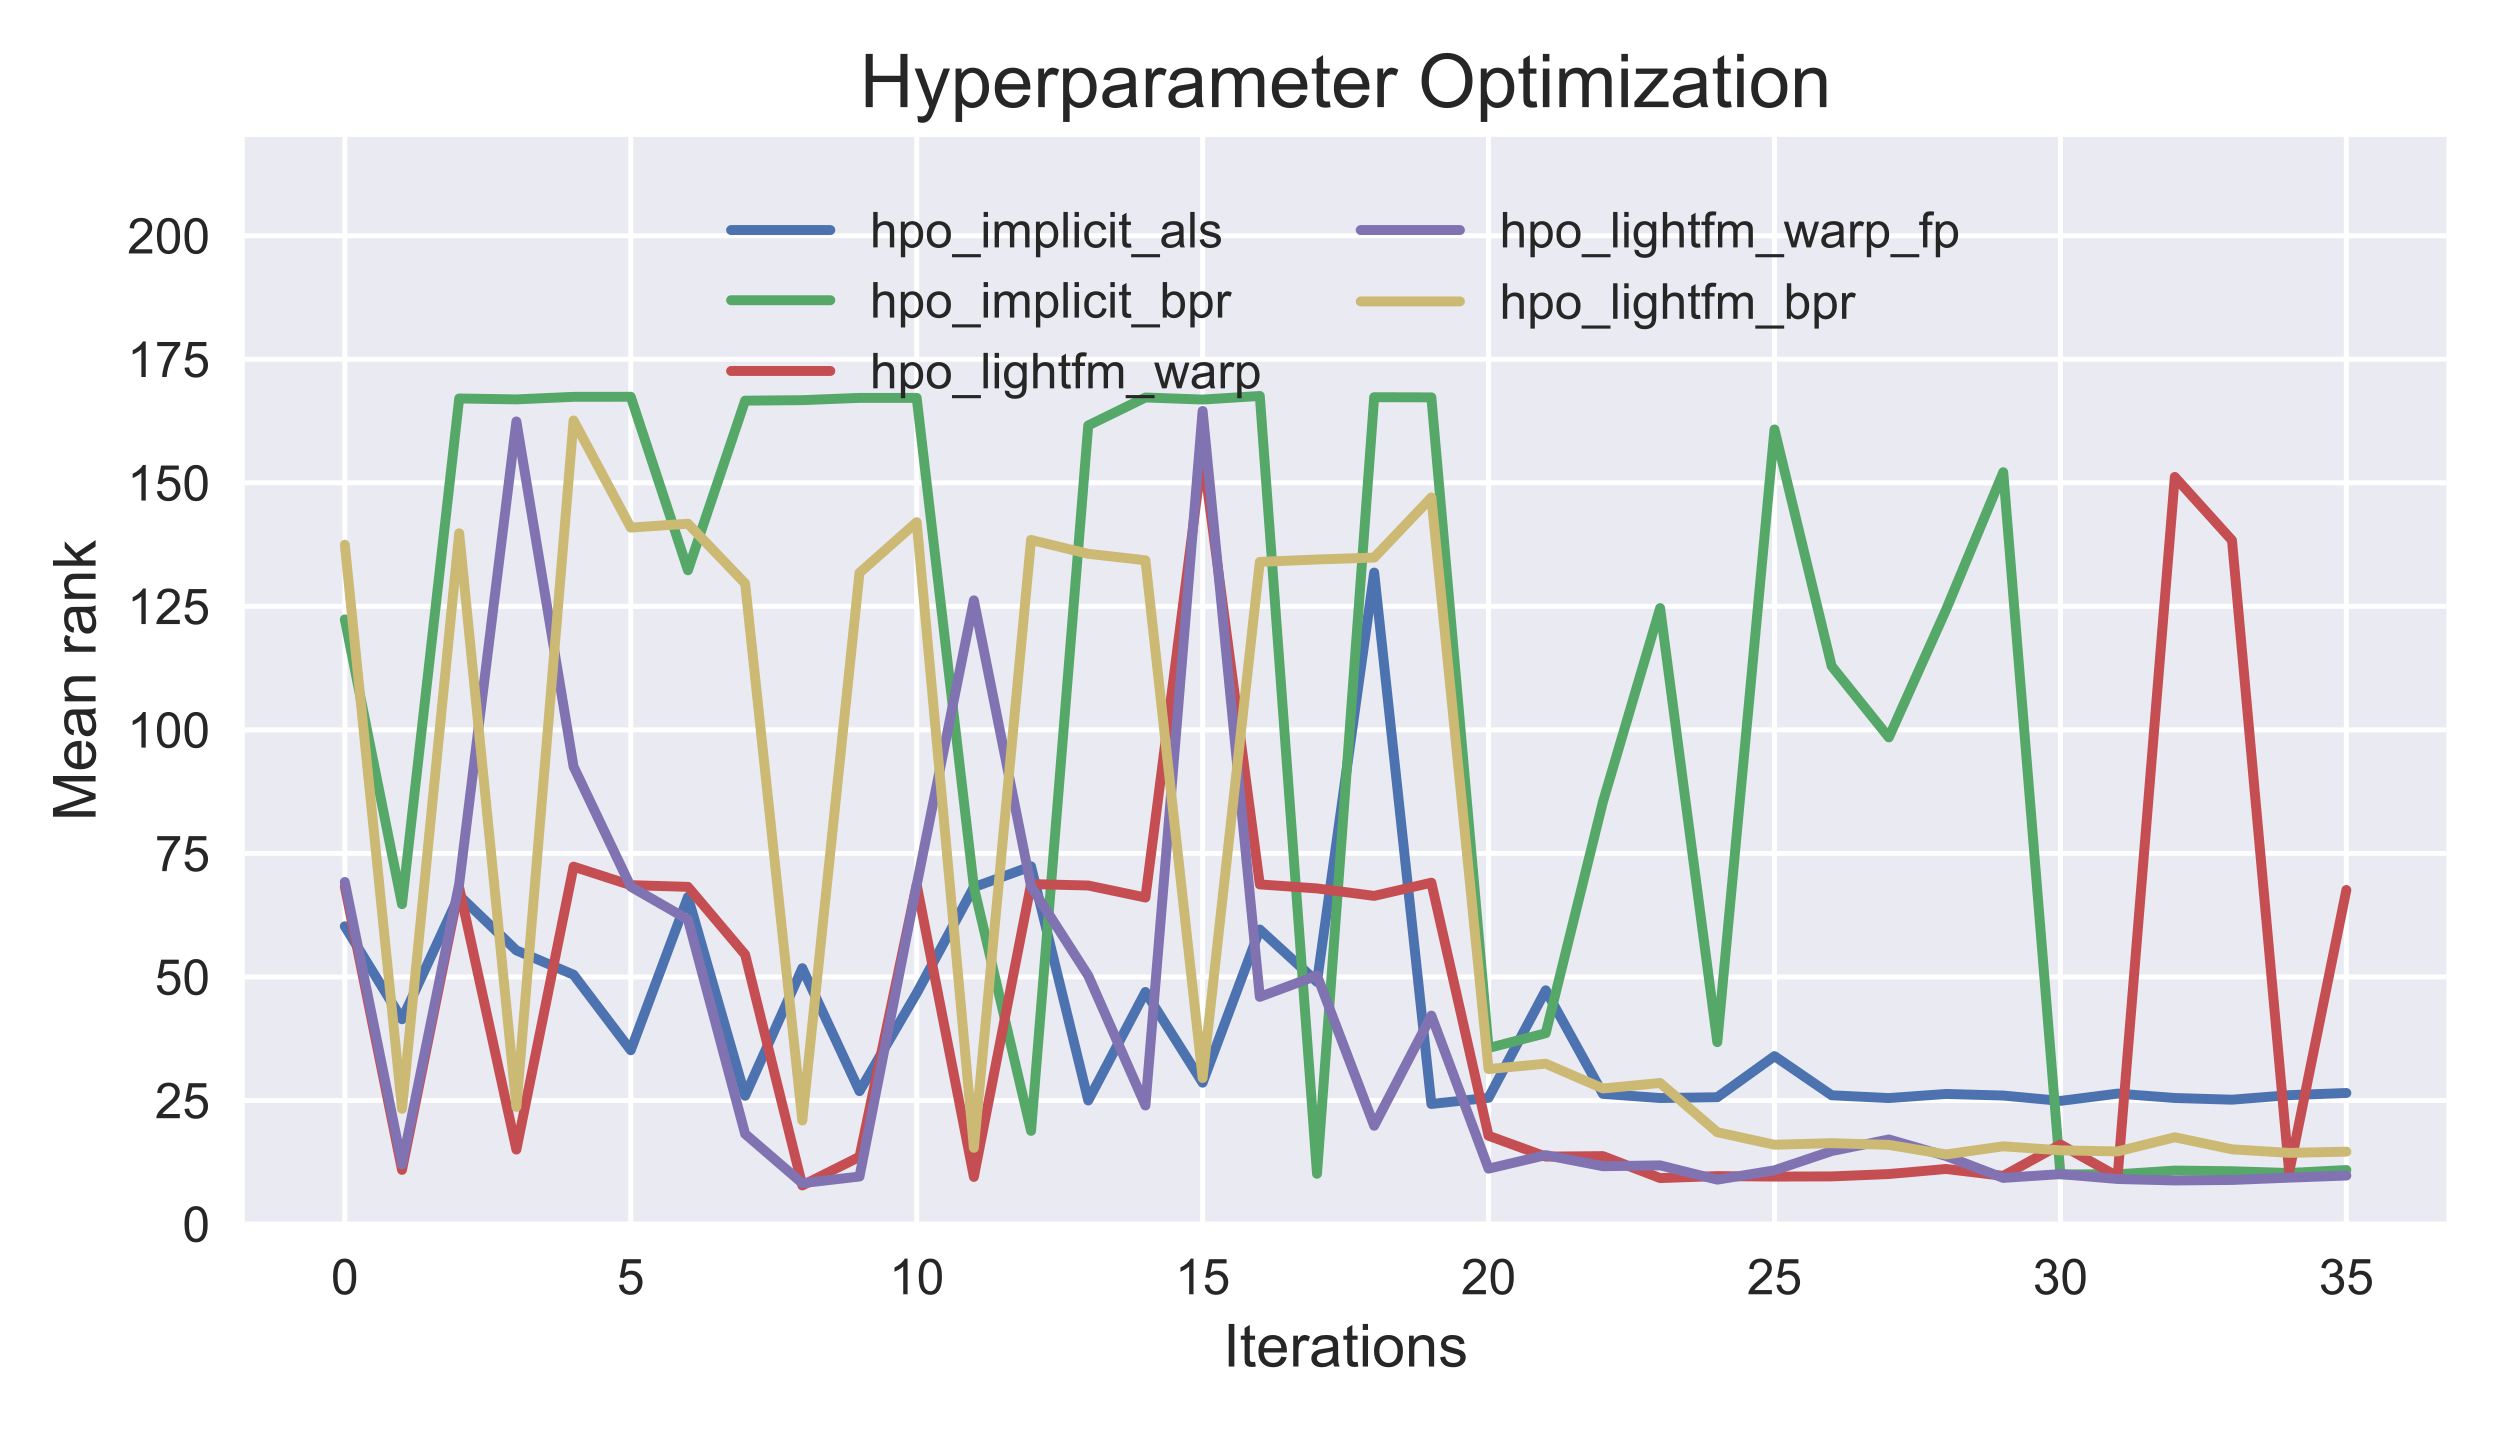 <?xml version="1.0" encoding="utf-8" standalone="no"?>
<!DOCTYPE svg PUBLIC "-//W3C//DTD SVG 1.1//EN"
  "http://www.w3.org/Graphics/SVG/1.1/DTD/svg11.dtd">
<!-- Created with matplotlib (https://matplotlib.org/) -->
<svg height="288pt" version="1.1" viewBox="0 0 504 288" width="504pt" xmlns="http://www.w3.org/2000/svg" xmlns:xlink="http://www.w3.org/1999/xlink">
 <defs>
  <style type="text/css">*{stroke-linecap:butt;stroke-linejoin:round;}</style>
 </defs>
 <g id="figure_1">
  <g id="patch_1">
   <path d="M 0 288 
L 504 288 
L 504 0 
L 0 0 
z
" style="fill:#ffffff;"/>
  </g>
  <g id="axes_1">
   <g id="patch_2">
    <path d="M 49.34 246.76 
L 493.2 246.76 
L 493.2 27.6 
L 49.34 27.6 
z
" style="fill:#eaeaf2;"/>
   </g>
   <g id="matplotlib.axis_1">
    <g id="xtick_1">
     <g id="line2d_1">
      <path clip-path="url(#pa778bf5607)" d="M 69.515 246.76 
L 69.515 27.6 
" style="fill:none;stroke:#ffffff;stroke-linecap:round;"/>
     </g>
     <g id="line2d_2"/>
     <g id="text_1">
      <!-- 0 -->
      <g style="fill:#262626;" transform="translate(66.735 260.918)scale(0.1 -0.1)">
       <defs>
        <path d="M 4.156 35.297 
Q 4.156 48 6.766 55.734 
Q 9.375 63.484 14.516 67.672 
Q 19.672 71.875 27.484 71.875 
Q 33.25 71.875 37.594 69.547 
Q 41.938 67.234 44.766 62.859 
Q 47.609 58.5 49.219 52.219 
Q 50.828 45.953 50.828 35.297 
Q 50.828 22.703 48.234 14.969 
Q 45.656 7.234 40.5 3 
Q 35.359 -1.219 27.484 -1.219 
Q 17.141 -1.219 11.234 6.203 
Q 4.156 15.141 4.156 35.297 
z
M 13.188 35.297 
Q 13.188 17.672 17.312 11.828 
Q 21.438 6 27.484 6 
Q 33.547 6 37.672 11.859 
Q 41.797 17.719 41.797 35.297 
Q 41.797 52.984 37.672 58.781 
Q 33.547 64.594 27.391 64.594 
Q 21.344 64.594 17.719 59.469 
Q 13.188 52.938 13.188 35.297 
z
" id="ArialMT-48"/>
       </defs>
       <use xlink:href="#ArialMT-48"/>
      </g>
     </g>
    </g>
    <g id="xtick_2">
     <g id="line2d_3">
      <path clip-path="url(#pa778bf5607)" d="M 127.16 246.76 
L 127.16 27.6 
" style="fill:none;stroke:#ffffff;stroke-linecap:round;"/>
     </g>
     <g id="line2d_4"/>
     <g id="text_2">
      <!-- 5 -->
      <g style="fill:#262626;" transform="translate(124.379 260.918)scale(0.1 -0.1)">
       <defs>
        <path d="M 4.156 18.75 
L 13.375 19.531 
Q 14.406 12.797 18.141 9.391 
Q 21.875 6 27.156 6 
Q 33.5 6 37.891 10.781 
Q 42.281 15.578 42.281 23.484 
Q 42.281 31 38.062 35.344 
Q 33.844 39.703 27 39.703 
Q 22.75 39.703 19.328 37.766 
Q 15.922 35.844 13.969 32.766 
L 5.719 33.844 
L 12.641 70.609 
L 48.25 70.609 
L 48.25 62.203 
L 19.672 62.203 
L 15.828 42.969 
Q 22.266 47.469 29.344 47.469 
Q 38.719 47.469 45.156 40.969 
Q 51.609 34.469 51.609 24.266 
Q 51.609 14.547 45.953 7.469 
Q 39.062 -1.219 27.156 -1.219 
Q 17.391 -1.219 11.203 4.25 
Q 5.031 9.719 4.156 18.75 
z
" id="ArialMT-53"/>
       </defs>
       <use xlink:href="#ArialMT-53"/>
      </g>
     </g>
    </g>
    <g id="xtick_3">
     <g id="line2d_5">
      <path clip-path="url(#pa778bf5607)" d="M 184.804 246.76 
L 184.804 27.6 
" style="fill:none;stroke:#ffffff;stroke-linecap:round;"/>
     </g>
     <g id="line2d_6"/>
     <g id="text_3">
      <!-- 10 -->
      <g style="fill:#262626;" transform="translate(179.243 260.918)scale(0.1 -0.1)">
       <defs>
        <path d="M 37.25 0 
L 28.469 0 
L 28.469 56 
Q 25.297 52.984 20.141 49.953 
Q 14.984 46.922 10.891 45.406 
L 10.891 53.906 
Q 18.266 57.375 23.781 62.297 
Q 29.297 67.234 31.594 71.875 
L 37.25 71.875 
z
" id="ArialMT-49"/>
       </defs>
       <use xlink:href="#ArialMT-49"/>
       <use x="55.615" xlink:href="#ArialMT-48"/>
      </g>
     </g>
    </g>
    <g id="xtick_4">
     <g id="line2d_7">
      <path clip-path="url(#pa778bf5607)" d="M 242.448 246.76 
L 242.448 27.6 
" style="fill:none;stroke:#ffffff;stroke-linecap:round;"/>
     </g>
     <g id="line2d_8"/>
     <g id="text_4">
      <!-- 15 -->
      <g style="fill:#262626;" transform="translate(236.887 260.918)scale(0.1 -0.1)">
       <use xlink:href="#ArialMT-49"/>
       <use x="55.615" xlink:href="#ArialMT-53"/>
      </g>
     </g>
    </g>
    <g id="xtick_5">
     <g id="line2d_9">
      <path clip-path="url(#pa778bf5607)" d="M 300.092 246.76 
L 300.092 27.6 
" style="fill:none;stroke:#ffffff;stroke-linecap:round;"/>
     </g>
     <g id="line2d_10"/>
     <g id="text_5">
      <!-- 20 -->
      <g style="fill:#262626;" transform="translate(294.531 260.918)scale(0.1 -0.1)">
       <defs>
        <path d="M 50.344 8.453 
L 50.344 0 
L 3.031 0 
Q 2.938 3.172 4.047 6.109 
Q 5.859 10.938 9.828 15.625 
Q 13.812 20.312 21.344 26.469 
Q 33.016 36.031 37.109 41.625 
Q 41.219 47.219 41.219 52.203 
Q 41.219 57.422 37.469 61 
Q 33.734 64.594 27.734 64.594 
Q 21.391 64.594 17.578 60.781 
Q 13.766 56.984 13.719 50.25 
L 4.688 51.172 
Q 5.609 61.281 11.656 66.578 
Q 17.719 71.875 27.938 71.875 
Q 38.234 71.875 44.234 66.156 
Q 50.25 60.453 50.25 52 
Q 50.25 47.703 48.484 43.547 
Q 46.734 39.406 42.656 34.812 
Q 38.578 30.219 29.109 22.219 
Q 21.188 15.578 18.938 13.203 
Q 16.703 10.844 15.234 8.453 
z
" id="ArialMT-50"/>
       </defs>
       <use xlink:href="#ArialMT-50"/>
       <use x="55.615" xlink:href="#ArialMT-48"/>
      </g>
     </g>
    </g>
    <g id="xtick_6">
     <g id="line2d_11">
      <path clip-path="url(#pa778bf5607)" d="M 357.736 246.76 
L 357.736 27.6 
" style="fill:none;stroke:#ffffff;stroke-linecap:round;"/>
     </g>
     <g id="line2d_12"/>
     <g id="text_6">
      <!-- 25 -->
      <g style="fill:#262626;" transform="translate(352.175 260.918)scale(0.1 -0.1)">
       <use xlink:href="#ArialMT-50"/>
       <use x="55.615" xlink:href="#ArialMT-53"/>
      </g>
     </g>
    </g>
    <g id="xtick_7">
     <g id="line2d_13">
      <path clip-path="url(#pa778bf5607)" d="M 415.38 246.76 
L 415.38 27.6 
" style="fill:none;stroke:#ffffff;stroke-linecap:round;"/>
     </g>
     <g id="line2d_14"/>
     <g id="text_7">
      <!-- 30 -->
      <g style="fill:#262626;" transform="translate(409.819 260.918)scale(0.1 -0.1)">
       <defs>
        <path d="M 4.203 18.891 
L 12.984 20.062 
Q 14.5 12.594 18.141 9.297 
Q 21.781 6 27 6 
Q 33.203 6 37.469 10.297 
Q 41.75 14.594 41.75 20.953 
Q 41.75 27 37.797 30.922 
Q 33.844 34.859 27.734 34.859 
Q 25.25 34.859 21.531 33.891 
L 22.516 41.609 
Q 23.391 41.5 23.922 41.5 
Q 29.547 41.5 34.031 44.422 
Q 38.531 47.359 38.531 53.469 
Q 38.531 58.297 35.25 61.469 
Q 31.984 64.656 26.812 64.656 
Q 21.688 64.656 18.266 61.422 
Q 14.844 58.203 13.875 51.766 
L 5.078 53.328 
Q 6.688 62.156 12.391 67.016 
Q 18.109 71.875 26.609 71.875 
Q 32.469 71.875 37.391 69.359 
Q 42.328 66.844 44.938 62.5 
Q 47.562 58.156 47.562 53.266 
Q 47.562 48.641 45.062 44.828 
Q 42.578 41.016 37.703 38.766 
Q 44.047 37.312 47.562 32.688 
Q 51.078 28.078 51.078 21.141 
Q 51.078 11.766 44.234 5.25 
Q 37.406 -1.266 26.953 -1.266 
Q 17.531 -1.266 11.297 4.344 
Q 5.078 9.969 4.203 18.891 
z
" id="ArialMT-51"/>
       </defs>
       <use xlink:href="#ArialMT-51"/>
       <use x="55.615" xlink:href="#ArialMT-48"/>
      </g>
     </g>
    </g>
    <g id="xtick_8">
     <g id="line2d_15">
      <path clip-path="url(#pa778bf5607)" d="M 473.025 246.76 
L 473.025 27.6 
" style="fill:none;stroke:#ffffff;stroke-linecap:round;"/>
     </g>
     <g id="line2d_16"/>
     <g id="text_8">
      <!-- 35 -->
      <g style="fill:#262626;" transform="translate(467.464 260.918)scale(0.1 -0.1)">
       <use xlink:href="#ArialMT-51"/>
       <use x="55.615" xlink:href="#ArialMT-53"/>
      </g>
     </g>
    </g>
    <g id="text_9">
     <!-- Iterations -->
     <g style="fill:#262626;" transform="translate(246.592 275.495)scale(0.12 -0.12)">
      <defs>
       <path d="M 9.328 0 
L 9.328 71.578 
L 18.797 71.578 
L 18.797 0 
z
" id="ArialMT-73"/>
       <path d="M 25.781 7.859 
L 27.047 0.094 
Q 23.344 -0.688 20.406 -0.688 
Q 15.625 -0.688 12.984 0.828 
Q 10.359 2.344 9.281 4.812 
Q 8.203 7.281 8.203 15.188 
L 8.203 45.016 
L 1.766 45.016 
L 1.766 51.859 
L 8.203 51.859 
L 8.203 64.703 
L 16.938 69.969 
L 16.938 51.859 
L 25.781 51.859 
L 25.781 45.016 
L 16.938 45.016 
L 16.938 14.703 
Q 16.938 10.938 17.406 9.859 
Q 17.875 8.797 18.922 8.156 
Q 19.969 7.516 21.922 7.516 
Q 23.391 7.516 25.781 7.859 
z
" id="ArialMT-116"/>
       <path d="M 42.094 16.703 
L 51.172 15.578 
Q 49.031 7.625 43.219 3.219 
Q 37.406 -1.172 28.375 -1.172 
Q 17 -1.172 10.328 5.828 
Q 3.656 12.844 3.656 25.484 
Q 3.656 38.578 10.391 45.797 
Q 17.141 53.031 27.875 53.031 
Q 38.281 53.031 44.875 45.953 
Q 51.469 38.875 51.469 26.031 
Q 51.469 25.25 51.422 23.688 
L 12.75 23.688 
Q 13.234 15.141 17.578 10.594 
Q 21.922 6.062 28.422 6.062 
Q 33.25 6.062 36.672 8.594 
Q 40.094 11.141 42.094 16.703 
z
M 13.234 30.906 
L 42.188 30.906 
Q 41.609 37.453 38.875 40.719 
Q 34.672 45.797 27.984 45.797 
Q 21.922 45.797 17.797 41.75 
Q 13.672 37.703 13.234 30.906 
z
" id="ArialMT-101"/>
       <path d="M 6.5 0 
L 6.5 51.859 
L 14.406 51.859 
L 14.406 44 
Q 17.438 49.516 20 51.266 
Q 22.562 53.031 25.641 53.031 
Q 30.078 53.031 34.672 50.203 
L 31.641 42.047 
Q 28.422 43.953 25.203 43.953 
Q 22.312 43.953 20.016 42.219 
Q 17.719 40.484 16.75 37.406 
Q 15.281 32.719 15.281 27.156 
L 15.281 0 
z
" id="ArialMT-114"/>
       <path d="M 40.438 6.391 
Q 35.547 2.25 31.031 0.531 
Q 26.516 -1.172 21.344 -1.172 
Q 12.797 -1.172 8.203 3 
Q 3.609 7.172 3.609 13.672 
Q 3.609 17.484 5.344 20.625 
Q 7.078 23.781 9.891 25.688 
Q 12.703 27.594 16.219 28.562 
Q 18.797 29.25 24.031 29.891 
Q 34.672 31.156 39.703 32.906 
Q 39.75 34.719 39.75 35.203 
Q 39.75 40.578 37.25 42.781 
Q 33.891 45.75 27.25 45.75 
Q 21.047 45.75 18.094 43.578 
Q 15.141 41.406 13.719 35.891 
L 5.125 37.062 
Q 6.297 42.578 8.984 45.969 
Q 11.672 49.359 16.75 51.188 
Q 21.828 53.031 28.516 53.031 
Q 35.156 53.031 39.297 51.469 
Q 43.453 49.906 45.406 47.531 
Q 47.359 45.172 48.141 41.547 
Q 48.578 39.312 48.578 33.453 
L 48.578 21.734 
Q 48.578 9.469 49.141 6.219 
Q 49.703 2.984 51.375 0 
L 42.188 0 
Q 40.828 2.734 40.438 6.391 
z
M 39.703 26.031 
Q 34.906 24.078 25.344 22.703 
Q 19.922 21.922 17.672 20.938 
Q 15.438 19.969 14.203 18.094 
Q 12.984 16.219 12.984 13.922 
Q 12.984 10.406 15.641 8.062 
Q 18.312 5.719 23.438 5.719 
Q 28.516 5.719 32.469 7.938 
Q 36.422 10.156 38.281 14.016 
Q 39.703 17 39.703 22.797 
z
" id="ArialMT-97"/>
       <path d="M 6.641 61.469 
L 6.641 71.578 
L 15.438 71.578 
L 15.438 61.469 
z
M 6.641 0 
L 6.641 51.859 
L 15.438 51.859 
L 15.438 0 
z
" id="ArialMT-105"/>
       <path d="M 3.328 25.922 
Q 3.328 40.328 11.328 47.266 
Q 18.016 53.031 27.641 53.031 
Q 38.328 53.031 45.109 46.016 
Q 51.906 39.016 51.906 26.656 
Q 51.906 16.656 48.906 10.906 
Q 45.906 5.172 40.156 2 
Q 34.422 -1.172 27.641 -1.172 
Q 16.75 -1.172 10.031 5.812 
Q 3.328 12.797 3.328 25.922 
z
M 12.359 25.922 
Q 12.359 15.969 16.703 11.016 
Q 21.047 6.062 27.641 6.062 
Q 34.188 6.062 38.531 11.031 
Q 42.875 16.016 42.875 26.219 
Q 42.875 35.844 38.5 40.797 
Q 34.125 45.75 27.641 45.75 
Q 21.047 45.75 16.703 40.812 
Q 12.359 35.891 12.359 25.922 
z
" id="ArialMT-111"/>
       <path d="M 6.594 0 
L 6.594 51.859 
L 14.5 51.859 
L 14.5 44.484 
Q 20.219 53.031 31 53.031 
Q 35.688 53.031 39.625 51.344 
Q 43.562 49.656 45.516 46.922 
Q 47.469 44.188 48.25 40.438 
Q 48.734 37.984 48.734 31.891 
L 48.734 0 
L 39.938 0 
L 39.938 31.547 
Q 39.938 36.922 38.906 39.578 
Q 37.891 42.234 35.281 43.812 
Q 32.672 45.406 29.156 45.406 
Q 23.531 45.406 19.453 41.844 
Q 15.375 38.281 15.375 28.328 
L 15.375 0 
z
" id="ArialMT-110"/>
       <path d="M 3.078 15.484 
L 11.766 16.844 
Q 12.5 11.625 15.844 8.844 
Q 19.188 6.062 25.203 6.062 
Q 31.25 6.062 34.172 8.516 
Q 37.109 10.984 37.109 14.312 
Q 37.109 17.281 34.516 19 
Q 32.719 20.172 25.531 21.969 
Q 15.875 24.422 12.141 26.203 
Q 8.406 27.984 6.469 31.125 
Q 4.547 34.281 4.547 38.094 
Q 4.547 41.547 6.125 44.5 
Q 7.719 47.469 10.453 49.422 
Q 12.5 50.922 16.031 51.969 
Q 19.578 53.031 23.641 53.031 
Q 29.734 53.031 34.344 51.266 
Q 38.969 49.516 41.156 46.5 
Q 43.359 43.5 44.188 38.484 
L 35.594 37.312 
Q 35.016 41.312 32.203 43.547 
Q 29.391 45.797 24.266 45.797 
Q 18.219 45.797 15.625 43.797 
Q 13.031 41.797 13.031 39.109 
Q 13.031 37.406 14.109 36.031 
Q 15.188 34.625 17.484 33.688 
Q 18.797 33.203 25.25 31.453 
Q 34.578 28.953 38.25 27.359 
Q 41.938 25.781 44.031 22.75 
Q 46.141 19.734 46.141 15.234 
Q 46.141 10.844 43.578 6.953 
Q 41.016 3.078 36.172 0.953 
Q 31.344 -1.172 25.25 -1.172 
Q 15.141 -1.172 9.844 3.031 
Q 4.547 7.234 3.078 15.484 
z
" id="ArialMT-115"/>
      </defs>
      <use xlink:href="#ArialMT-73"/>
      <use x="27.783" xlink:href="#ArialMT-116"/>
      <use x="55.566" xlink:href="#ArialMT-101"/>
      <use x="111.182" xlink:href="#ArialMT-114"/>
      <use x="144.482" xlink:href="#ArialMT-97"/>
      <use x="200.098" xlink:href="#ArialMT-116"/>
      <use x="227.881" xlink:href="#ArialMT-105"/>
      <use x="250.098" xlink:href="#ArialMT-111"/>
      <use x="305.713" xlink:href="#ArialMT-110"/>
      <use x="361.328" xlink:href="#ArialMT-115"/>
     </g>
    </g>
   </g>
   <g id="matplotlib.axis_2">
    <g id="ytick_1">
     <g id="line2d_17">
      <path clip-path="url(#pa778bf5607)" d="M 49.34 246.76 
L 493.2 246.76 
" style="fill:none;stroke:#ffffff;stroke-linecap:round;"/>
     </g>
     <g id="line2d_18"/>
     <g id="text_10">
      <!-- 0 -->
      <g style="fill:#262626;" transform="translate(36.779 250.339)scale(0.1 -0.1)">
       <use xlink:href="#ArialMT-48"/>
      </g>
     </g>
    </g>
    <g id="ytick_2">
     <g id="line2d_19">
      <path clip-path="url(#pa778bf5607)" d="M 49.34 221.855 
L 493.2 221.855 
" style="fill:none;stroke:#ffffff;stroke-linecap:round;"/>
     </g>
     <g id="line2d_20"/>
     <g id="text_11">
      <!-- 25 -->
      <g style="fill:#262626;" transform="translate(31.218 225.434)scale(0.1 -0.1)">
       <use xlink:href="#ArialMT-50"/>
       <use x="55.615" xlink:href="#ArialMT-53"/>
      </g>
     </g>
    </g>
    <g id="ytick_3">
     <g id="line2d_21">
      <path clip-path="url(#pa778bf5607)" d="M 49.34 196.951 
L 493.2 196.951 
" style="fill:none;stroke:#ffffff;stroke-linecap:round;"/>
     </g>
     <g id="line2d_22"/>
     <g id="text_12">
      <!-- 50 -->
      <g style="fill:#262626;" transform="translate(31.218 200.53)scale(0.1 -0.1)">
       <use xlink:href="#ArialMT-53"/>
       <use x="55.615" xlink:href="#ArialMT-48"/>
      </g>
     </g>
    </g>
    <g id="ytick_4">
     <g id="line2d_23">
      <path clip-path="url(#pa778bf5607)" d="M 49.34 172.046 
L 493.2 172.046 
" style="fill:none;stroke:#ffffff;stroke-linecap:round;"/>
     </g>
     <g id="line2d_24"/>
     <g id="text_13">
      <!-- 75 -->
      <g style="fill:#262626;" transform="translate(31.218 175.625)scale(0.1 -0.1)">
       <defs>
        <path d="M 4.734 62.203 
L 4.734 70.656 
L 51.078 70.656 
L 51.078 63.812 
Q 44.234 56.547 37.516 44.484 
Q 30.812 32.422 27.156 19.672 
Q 24.516 10.688 23.781 0 
L 14.75 0 
Q 14.891 8.453 18.062 20.406 
Q 21.234 32.375 27.172 43.484 
Q 33.109 54.594 39.797 62.203 
z
" id="ArialMT-55"/>
       </defs>
       <use xlink:href="#ArialMT-55"/>
       <use x="55.615" xlink:href="#ArialMT-53"/>
      </g>
     </g>
    </g>
    <g id="ytick_5">
     <g id="line2d_25">
      <path clip-path="url(#pa778bf5607)" d="M 49.34 147.142 
L 493.2 147.142 
" style="fill:none;stroke:#ffffff;stroke-linecap:round;"/>
     </g>
     <g id="line2d_26"/>
     <g id="text_14">
      <!-- 100 -->
      <g style="fill:#262626;" transform="translate(25.657 150.721)scale(0.1 -0.1)">
       <use xlink:href="#ArialMT-49"/>
       <use x="55.615" xlink:href="#ArialMT-48"/>
       <use x="111.23" xlink:href="#ArialMT-48"/>
      </g>
     </g>
    </g>
    <g id="ytick_6">
     <g id="line2d_27">
      <path clip-path="url(#pa778bf5607)" d="M 49.34 122.237 
L 493.2 122.237 
" style="fill:none;stroke:#ffffff;stroke-linecap:round;"/>
     </g>
     <g id="line2d_28"/>
     <g id="text_15">
      <!-- 125 -->
      <g style="fill:#262626;" transform="translate(25.657 125.816)scale(0.1 -0.1)">
       <use xlink:href="#ArialMT-49"/>
       <use x="55.615" xlink:href="#ArialMT-50"/>
       <use x="111.23" xlink:href="#ArialMT-53"/>
      </g>
     </g>
    </g>
    <g id="ytick_7">
     <g id="line2d_29">
      <path clip-path="url(#pa778bf5607)" d="M 49.34 97.333 
L 493.2 97.333 
" style="fill:none;stroke:#ffffff;stroke-linecap:round;"/>
     </g>
     <g id="line2d_30"/>
     <g id="text_16">
      <!-- 150 -->
      <g style="fill:#262626;" transform="translate(25.657 100.912)scale(0.1 -0.1)">
       <use xlink:href="#ArialMT-49"/>
       <use x="55.615" xlink:href="#ArialMT-53"/>
       <use x="111.23" xlink:href="#ArialMT-48"/>
      </g>
     </g>
    </g>
    <g id="ytick_8">
     <g id="line2d_31">
      <path clip-path="url(#pa778bf5607)" d="M 49.34 72.428 
L 493.2 72.428 
" style="fill:none;stroke:#ffffff;stroke-linecap:round;"/>
     </g>
     <g id="line2d_32"/>
     <g id="text_17">
      <!-- 175 -->
      <g style="fill:#262626;" transform="translate(25.657 76.007)scale(0.1 -0.1)">
       <use xlink:href="#ArialMT-49"/>
       <use x="55.615" xlink:href="#ArialMT-55"/>
       <use x="111.23" xlink:href="#ArialMT-53"/>
      </g>
     </g>
    </g>
    <g id="ytick_9">
     <g id="line2d_33">
      <path clip-path="url(#pa778bf5607)" d="M 49.34 47.524 
L 493.2 47.524 
" style="fill:none;stroke:#ffffff;stroke-linecap:round;"/>
     </g>
     <g id="line2d_34"/>
     <g id="text_18">
      <!-- 200 -->
      <g style="fill:#262626;" transform="translate(25.657 51.103)scale(0.1 -0.1)">
       <use xlink:href="#ArialMT-50"/>
       <use x="55.615" xlink:href="#ArialMT-48"/>
       <use x="111.23" xlink:href="#ArialMT-48"/>
      </g>
     </g>
    </g>
    <g id="text_19">
     <!-- Mean rank -->
     <g style="fill:#262626;" transform="translate(19.272 165.525)rotate(-90)scale(0.12 -0.12)">
      <defs>
       <path d="M 7.422 0 
L 7.422 71.578 
L 21.688 71.578 
L 38.625 20.906 
Q 40.969 13.812 42.047 10.297 
Q 43.266 14.203 45.844 21.781 
L 62.984 71.578 
L 75.734 71.578 
L 75.734 0 
L 66.609 0 
L 66.609 59.906 
L 45.797 0 
L 37.25 0 
L 16.547 60.938 
L 16.547 0 
z
" id="ArialMT-77"/>
       <path id="ArialMT-32"/>
       <path d="M 6.641 0 
L 6.641 71.578 
L 15.438 71.578 
L 15.438 30.766 
L 36.234 51.859 
L 47.609 51.859 
L 27.781 32.625 
L 49.609 0 
L 38.766 0 
L 21.625 26.516 
L 15.438 20.562 
L 15.438 0 
z
" id="ArialMT-107"/>
      </defs>
      <use xlink:href="#ArialMT-77"/>
      <use x="83.301" xlink:href="#ArialMT-101"/>
      <use x="138.916" xlink:href="#ArialMT-97"/>
      <use x="194.531" xlink:href="#ArialMT-110"/>
      <use x="250.146" xlink:href="#ArialMT-32"/>
      <use x="277.93" xlink:href="#ArialMT-114"/>
      <use x="311.23" xlink:href="#ArialMT-97"/>
      <use x="366.846" xlink:href="#ArialMT-110"/>
      <use x="422.461" xlink:href="#ArialMT-107"/>
     </g>
    </g>
   </g>
   <g id="line2d_35">
    <path clip-path="url(#pa778bf5607)" d="M 69.515 186.738 
L 81.044 205.485 
L 92.573 180.528 
L 104.102 191.606 
L 115.631 196.507 
L 127.16 211.73 
L 138.688 180.839 
L 150.217 220.906 
L 161.746 195.191 
L 173.275 219.974 
L 184.804 200.225 
L 196.333 178.855 
L 207.861 174.657 
L 219.39 221.854 
L 230.919 199.98 
L 242.448 218.27 
L 253.977 187.396 
L 265.506 197.945 
L 277.034 115.43 
L 288.563 222.56 
L 300.092 221.319 
L 311.621 199.646 
L 323.15 220.523 
L 334.679 221.365 
L 346.207 221.199 
L 357.736 212.915 
L 369.265 220.808 
L 380.794 221.372 
L 392.323 220.539 
L 403.852 220.861 
L 415.38 221.941 
L 426.909 220.474 
L 438.438 221.356 
L 449.967 221.698 
L 461.496 220.783 
L 473.025 220.347 
" style="fill:none;stroke:#4c72b0;stroke-linecap:round;stroke-width:2;"/>
   </g>
   <g id="line2d_36">
    <path clip-path="url(#pa778bf5607)" d="M 69.515 124.87 
L 81.044 182.279 
L 92.573 80.334 
L 104.102 80.516 
L 115.631 80.002 
L 127.16 79.993 
L 138.688 114.969 
L 150.217 80.771 
L 161.746 80.672 
L 173.275 80.212 
L 184.804 80.214 
L 196.333 178.809 
L 207.861 227.983 
L 219.39 85.77 
L 230.919 80.133 
L 242.448 80.551 
L 253.977 79.827 
L 265.506 236.634 
L 277.034 80.074 
L 288.563 80.109 
L 300.092 211.284 
L 311.621 208.29 
L 323.15 161.651 
L 334.679 122.593 
L 346.207 210.093 
L 357.736 86.581 
L 369.265 134.304 
L 380.794 148.658 
L 392.323 122.925 
L 403.852 95.201 
L 415.38 236.748 
L 426.909 236.74 
L 438.438 235.988 
L 449.967 236.118 
L 461.496 236.475 
L 473.025 235.877 
" style="fill:none;stroke:#55a868;stroke-linecap:round;stroke-width:2;"/>
   </g>
   <g id="line2d_37">
    <path clip-path="url(#pa778bf5607)" d="M 69.515 178.759 
L 81.044 235.848 
L 92.573 178.96 
L 104.102 231.752 
L 115.631 174.716 
L 127.16 178.446 
L 138.688 178.788 
L 150.217 192.449 
L 161.746 238.98 
L 173.275 233.204 
L 184.804 178.359 
L 196.333 237.259 
L 207.861 178.225 
L 219.39 178.519 
L 230.919 180.937 
L 242.448 91.191 
L 253.977 178.297 
L 265.506 179.107 
L 277.034 180.61 
L 288.563 177.951 
L 300.092 228.969 
L 311.621 233.172 
L 323.15 233.071 
L 334.679 237.504 
L 346.207 237.1 
L 357.736 237.2 
L 369.265 237.163 
L 380.794 236.686 
L 392.323 235.663 
L 403.852 237.057 
L 415.38 230.723 
L 426.909 237.191 
L 438.438 96.155 
L 449.967 108.927 
L 461.496 236.317 
L 473.025 179.426 
" style="fill:none;stroke:#c44e52;stroke-linecap:round;stroke-width:2;"/>
   </g>
   <g id="line2d_38">
    <path clip-path="url(#pa778bf5607)" d="M 69.515 177.812 
L 81.044 234.715 
L 92.573 178.186 
L 104.102 84.968 
L 115.631 154.548 
L 127.16 178.754 
L 138.688 185.378 
L 150.217 228.598 
L 161.746 238.53 
L 173.275 237.188 
L 184.804 178.421 
L 196.333 121.038 
L 207.861 178.7 
L 219.39 196.69 
L 230.919 222.866 
L 242.448 82.849 
L 253.977 200.962 
L 265.506 196.668 
L 277.034 226.949 
L 288.563 204.75 
L 300.092 235.599 
L 311.621 232.873 
L 323.15 235.109 
L 334.679 234.938 
L 346.207 237.818 
L 357.736 235.935 
L 369.265 232.049 
L 380.794 229.715 
L 392.323 233.048 
L 403.852 237.465 
L 415.38 236.701 
L 426.909 237.687 
L 438.438 237.981 
L 449.967 237.881 
L 461.496 237.419 
L 473.025 236.99 
" style="fill:none;stroke:#8172b2;stroke-linecap:round;stroke-width:2;"/>
   </g>
   <g id="line2d_39">
    <path clip-path="url(#pa778bf5607)" d="M 69.515 109.82 
L 81.044 223.527 
L 92.573 107.515 
L 104.102 223.146 
L 115.631 84.775 
L 127.16 106.364 
L 138.688 105.579 
L 150.217 117.634 
L 161.746 225.882 
L 173.275 115.488 
L 184.804 105.274 
L 196.333 231.401 
L 207.861 108.848 
L 219.39 111.649 
L 230.919 112.953 
L 242.448 217.326 
L 253.977 113.276 
L 265.506 112.791 
L 277.034 112.408 
L 288.563 100.296 
L 300.092 215.517 
L 311.621 214.44 
L 323.15 219.439 
L 334.679 218.327 
L 346.207 228.257 
L 357.736 230.78 
L 369.265 230.456 
L 380.794 230.808 
L 392.323 232.733 
L 403.852 231.091 
L 415.38 231.909 
L 426.909 232.126 
L 438.438 229.274 
L 449.967 231.702 
L 461.496 232.421 
L 473.025 232.174 
" style="fill:none;stroke:#ccb974;stroke-linecap:round;stroke-width:2;"/>
   </g>
   <g id="patch_3">
    <path d="M 49.34 246.76 
L 49.34 27.6 
" style="fill:none;"/>
   </g>
   <g id="patch_4">
    <path d="M 493.2 246.76 
L 493.2 27.6 
" style="fill:none;"/>
   </g>
   <g id="patch_5">
    <path d="M 49.34 246.76 
L 493.2 246.76 
" style="fill:none;"/>
   </g>
   <g id="patch_6">
    <path d="M 49.34 27.6 
L 493.2 27.6 
" style="fill:none;"/>
   </g>
   <g id="text_20">
    <!-- Hyperparameter Optimization -->
    <g style="fill:#262626;" transform="translate(173.322 21.6)scale(0.15 -0.15)">
     <defs>
      <path d="M 8.016 0 
L 8.016 71.578 
L 17.484 71.578 
L 17.484 42.188 
L 54.688 42.188 
L 54.688 71.578 
L 64.156 71.578 
L 64.156 0 
L 54.688 0 
L 54.688 33.734 
L 17.484 33.734 
L 17.484 0 
z
" id="ArialMT-72"/>
      <path d="M 6.203 -19.969 
L 5.219 -11.719 
Q 8.109 -12.5 10.25 -12.5 
Q 13.188 -12.5 14.938 -11.516 
Q 16.703 -10.547 17.828 -8.797 
Q 18.656 -7.469 20.516 -2.25 
Q 20.75 -1.516 21.297 -0.094 
L 1.609 51.859 
L 11.078 51.859 
L 21.875 21.828 
Q 23.969 16.109 25.641 9.812 
Q 27.156 15.875 29.25 21.625 
L 40.328 51.859 
L 49.125 51.859 
L 29.391 -0.875 
Q 26.219 -9.422 24.469 -12.641 
Q 22.125 -17 19.094 -19.016 
Q 16.062 -21.047 11.859 -21.047 
Q 9.328 -21.047 6.203 -19.969 
z
" id="ArialMT-121"/>
      <path d="M 6.594 -19.875 
L 6.594 51.859 
L 14.594 51.859 
L 14.594 45.125 
Q 17.438 49.078 21 51.047 
Q 24.562 53.031 29.641 53.031 
Q 36.281 53.031 41.359 49.609 
Q 46.438 46.188 49.016 39.953 
Q 51.609 33.734 51.609 26.312 
Q 51.609 18.359 48.75 11.984 
Q 45.906 5.609 40.453 2.219 
Q 35.016 -1.172 29 -1.172 
Q 24.609 -1.172 21.109 0.688 
Q 17.625 2.547 15.375 5.375 
L 15.375 -19.875 
z
M 14.547 25.641 
Q 14.547 15.625 18.594 10.844 
Q 22.656 6.062 28.422 6.062 
Q 34.281 6.062 38.453 11.016 
Q 42.625 15.969 42.625 26.375 
Q 42.625 36.281 38.547 41.203 
Q 34.469 46.141 28.812 46.141 
Q 23.188 46.141 18.859 40.891 
Q 14.547 35.641 14.547 25.641 
z
" id="ArialMT-112"/>
      <path d="M 6.594 0 
L 6.594 51.859 
L 14.453 51.859 
L 14.453 44.578 
Q 16.891 48.391 20.938 50.703 
Q 25 53.031 30.172 53.031 
Q 35.938 53.031 39.625 50.641 
Q 43.312 48.25 44.828 43.953 
Q 50.984 53.031 60.844 53.031 
Q 68.562 53.031 72.703 48.75 
Q 76.859 44.484 76.859 35.594 
L 76.859 0 
L 68.109 0 
L 68.109 32.672 
Q 68.109 37.938 67.25 40.25 
Q 66.406 42.578 64.156 43.984 
Q 61.922 45.406 58.891 45.406 
Q 53.422 45.406 49.797 41.766 
Q 46.188 38.141 46.188 30.125 
L 46.188 0 
L 37.406 0 
L 37.406 33.688 
Q 37.406 39.547 35.25 42.469 
Q 33.109 45.406 28.219 45.406 
Q 24.516 45.406 21.359 43.453 
Q 18.219 41.5 16.797 37.734 
Q 15.375 33.984 15.375 26.906 
L 15.375 0 
z
" id="ArialMT-109"/>
      <path d="M 4.828 34.859 
Q 4.828 52.688 14.391 62.766 
Q 23.969 72.859 39.109 72.859 
Q 49.031 72.859 56.984 68.109 
Q 64.938 63.375 69.109 54.906 
Q 73.297 46.438 73.297 35.688 
Q 73.297 24.812 68.891 16.219 
Q 64.5 7.625 56.438 3.203 
Q 48.391 -1.219 39.062 -1.219 
Q 28.953 -1.219 20.984 3.656 
Q 13.031 8.547 8.922 16.984 
Q 4.828 25.438 4.828 34.859 
z
M 14.594 34.719 
Q 14.594 21.781 21.547 14.328 
Q 28.516 6.891 39.016 6.891 
Q 49.703 6.891 56.609 14.406 
Q 63.531 21.922 63.531 35.75 
Q 63.531 44.484 60.578 51 
Q 57.625 57.516 51.922 61.109 
Q 46.234 64.703 39.156 64.703 
Q 29.109 64.703 21.844 57.781 
Q 14.594 50.875 14.594 34.719 
z
" id="ArialMT-79"/>
      <path d="M 1.953 0 
L 1.953 7.125 
L 34.969 45.016 
Q 29.344 44.734 25.047 44.734 
L 3.906 44.734 
L 3.906 51.859 
L 46.297 51.859 
L 46.297 46.047 
L 18.219 13.141 
L 12.797 7.125 
Q 18.703 7.562 23.875 7.562 
L 47.859 7.562 
L 47.859 0 
z
" id="ArialMT-122"/>
     </defs>
     <use xlink:href="#ArialMT-72"/>
     <use x="72.217" xlink:href="#ArialMT-121"/>
     <use x="122.217" xlink:href="#ArialMT-112"/>
     <use x="177.832" xlink:href="#ArialMT-101"/>
     <use x="233.447" xlink:href="#ArialMT-114"/>
     <use x="266.748" xlink:href="#ArialMT-112"/>
     <use x="322.363" xlink:href="#ArialMT-97"/>
     <use x="377.979" xlink:href="#ArialMT-114"/>
     <use x="411.279" xlink:href="#ArialMT-97"/>
     <use x="466.895" xlink:href="#ArialMT-109"/>
     <use x="550.195" xlink:href="#ArialMT-101"/>
     <use x="605.811" xlink:href="#ArialMT-116"/>
     <use x="633.594" xlink:href="#ArialMT-101"/>
     <use x="689.209" xlink:href="#ArialMT-114"/>
     <use x="722.51" xlink:href="#ArialMT-32"/>
     <use x="750.293" xlink:href="#ArialMT-79"/>
     <use x="828.076" xlink:href="#ArialMT-112"/>
     <use x="883.691" xlink:href="#ArialMT-116"/>
     <use x="911.475" xlink:href="#ArialMT-105"/>
     <use x="933.691" xlink:href="#ArialMT-109"/>
     <use x="1016.992" xlink:href="#ArialMT-105"/>
     <use x="1039.209" xlink:href="#ArialMT-122"/>
     <use x="1089.209" xlink:href="#ArialMT-97"/>
     <use x="1144.824" xlink:href="#ArialMT-116"/>
     <use x="1172.607" xlink:href="#ArialMT-105"/>
     <use x="1194.824" xlink:href="#ArialMT-111"/>
     <use x="1250.439" xlink:href="#ArialMT-110"/>
    </g>
   </g>
   <g id="legend_1">
    <g id="line2d_40">
     <path d="M 147.39 46.38 
L 167.39 46.38 
" style="fill:none;stroke:#4c72b0;stroke-linecap:round;stroke-width:2;"/>
    </g>
    <g id="line2d_41"/>
    <g id="text_21">
     <!-- hpo_implicit_als -->
     <g style="fill:#262626;" transform="translate(175.39 49.88)scale(0.1 -0.1)">
      <defs>
       <path d="M 6.594 0 
L 6.594 71.578 
L 15.375 71.578 
L 15.375 45.906 
Q 21.531 53.031 30.906 53.031 
Q 36.672 53.031 40.922 50.75 
Q 45.172 48.484 47 44.484 
Q 48.828 40.484 48.828 32.859 
L 48.828 0 
L 40.047 0 
L 40.047 32.859 
Q 40.047 39.453 37.188 42.453 
Q 34.328 45.453 29.109 45.453 
Q 25.203 45.453 21.75 43.422 
Q 18.312 41.406 16.844 37.938 
Q 15.375 34.469 15.375 28.375 
L 15.375 0 
z
" id="ArialMT-104"/>
       <path d="M -1.516 -19.875 
L -1.516 -13.531 
L 56.734 -13.531 
L 56.734 -19.875 
z
" id="ArialMT-95"/>
       <path d="M 6.391 0 
L 6.391 71.578 
L 15.188 71.578 
L 15.188 0 
z
" id="ArialMT-108"/>
       <path d="M 40.438 19 
L 49.078 17.875 
Q 47.656 8.938 41.812 3.875 
Q 35.984 -1.172 27.484 -1.172 
Q 16.844 -1.172 10.375 5.781 
Q 3.906 12.75 3.906 25.734 
Q 3.906 34.125 6.688 40.422 
Q 9.469 46.734 15.156 49.875 
Q 20.844 53.031 27.547 53.031 
Q 35.984 53.031 41.359 48.75 
Q 46.734 44.484 48.25 36.625 
L 39.703 35.297 
Q 38.484 40.531 35.375 43.156 
Q 32.281 45.797 27.875 45.797 
Q 21.234 45.797 17.078 41.031 
Q 12.938 36.281 12.938 25.984 
Q 12.938 15.531 16.938 10.797 
Q 20.953 6.062 27.391 6.062 
Q 32.562 6.062 36.031 9.234 
Q 39.5 12.406 40.438 19 
z
" id="ArialMT-99"/>
      </defs>
      <use xlink:href="#ArialMT-104"/>
      <use x="55.615" xlink:href="#ArialMT-112"/>
      <use x="111.23" xlink:href="#ArialMT-111"/>
      <use x="166.846" xlink:href="#ArialMT-95"/>
      <use x="222.461" xlink:href="#ArialMT-105"/>
      <use x="244.678" xlink:href="#ArialMT-109"/>
      <use x="327.979" xlink:href="#ArialMT-112"/>
      <use x="383.594" xlink:href="#ArialMT-108"/>
      <use x="405.811" xlink:href="#ArialMT-105"/>
      <use x="428.027" xlink:href="#ArialMT-99"/>
      <use x="478.027" xlink:href="#ArialMT-105"/>
      <use x="500.244" xlink:href="#ArialMT-116"/>
      <use x="528.027" xlink:href="#ArialMT-95"/>
      <use x="583.643" xlink:href="#ArialMT-97"/>
      <use x="639.258" xlink:href="#ArialMT-108"/>
      <use x="661.475" xlink:href="#ArialMT-115"/>
     </g>
    </g>
    <g id="line2d_42">
     <path d="M 147.39 60.525 
L 167.39 60.525 
" style="fill:none;stroke:#55a868;stroke-linecap:round;stroke-width:2;"/>
    </g>
    <g id="line2d_43"/>
    <g id="text_22">
     <!-- hpo_implicit_bpr -->
     <g style="fill:#262626;" transform="translate(175.39 64.025)scale(0.1 -0.1)">
      <defs>
       <path d="M 14.703 0 
L 6.547 0 
L 6.547 71.578 
L 15.328 71.578 
L 15.328 46.047 
Q 20.906 53.031 29.547 53.031 
Q 34.328 53.031 38.594 51.094 
Q 42.875 49.172 45.625 45.672 
Q 48.391 42.188 49.953 37.25 
Q 51.516 32.328 51.516 26.703 
Q 51.516 13.375 44.922 6.094 
Q 38.328 -1.172 29.109 -1.172 
Q 19.922 -1.172 14.703 6.5 
z
M 14.594 26.312 
Q 14.594 17 17.141 12.844 
Q 21.297 6.062 28.375 6.062 
Q 34.125 6.062 38.328 11.062 
Q 42.531 16.062 42.531 25.984 
Q 42.531 36.141 38.5 40.969 
Q 34.469 45.797 28.766 45.797 
Q 23 45.797 18.797 40.797 
Q 14.594 35.797 14.594 26.312 
z
" id="ArialMT-98"/>
      </defs>
      <use xlink:href="#ArialMT-104"/>
      <use x="55.615" xlink:href="#ArialMT-112"/>
      <use x="111.23" xlink:href="#ArialMT-111"/>
      <use x="166.846" xlink:href="#ArialMT-95"/>
      <use x="222.461" xlink:href="#ArialMT-105"/>
      <use x="244.678" xlink:href="#ArialMT-109"/>
      <use x="327.979" xlink:href="#ArialMT-112"/>
      <use x="383.594" xlink:href="#ArialMT-108"/>
      <use x="405.811" xlink:href="#ArialMT-105"/>
      <use x="428.027" xlink:href="#ArialMT-99"/>
      <use x="478.027" xlink:href="#ArialMT-105"/>
      <use x="500.244" xlink:href="#ArialMT-116"/>
      <use x="528.027" xlink:href="#ArialMT-95"/>
      <use x="583.643" xlink:href="#ArialMT-98"/>
      <use x="639.258" xlink:href="#ArialMT-112"/>
      <use x="694.873" xlink:href="#ArialMT-114"/>
     </g>
    </g>
    <g id="line2d_44">
     <path d="M 147.39 74.792 
L 167.39 74.792 
" style="fill:none;stroke:#c44e52;stroke-linecap:round;stroke-width:2;"/>
    </g>
    <g id="line2d_45"/>
    <g id="text_23">
     <!-- hpo_lightfm_warp -->
     <g style="fill:#262626;" transform="translate(175.39 78.292)scale(0.1 -0.1)">
      <defs>
       <path d="M 4.984 -4.297 
L 13.531 -5.562 
Q 14.062 -9.516 16.5 -11.328 
Q 19.781 -13.766 25.438 -13.766 
Q 31.547 -13.766 34.859 -11.328 
Q 38.188 -8.891 39.359 -4.5 
Q 40.047 -1.812 39.984 6.781 
Q 34.234 0 25.641 0 
Q 14.938 0 9.078 7.719 
Q 3.219 15.438 3.219 26.219 
Q 3.219 33.641 5.906 39.906 
Q 8.594 46.188 13.688 49.609 
Q 18.797 53.031 25.688 53.031 
Q 34.859 53.031 40.828 45.609 
L 40.828 51.859 
L 48.922 51.859 
L 48.922 7.031 
Q 48.922 -5.078 46.453 -10.125 
Q 44 -15.188 38.641 -18.109 
Q 33.297 -21.047 25.484 -21.047 
Q 16.219 -21.047 10.5 -16.875 
Q 4.781 -12.703 4.984 -4.297 
z
M 12.25 26.859 
Q 12.25 16.656 16.297 11.969 
Q 20.359 7.281 26.469 7.281 
Q 32.516 7.281 36.609 11.938 
Q 40.719 16.609 40.719 26.562 
Q 40.719 36.078 36.5 40.906 
Q 32.281 45.75 26.312 45.75 
Q 20.453 45.75 16.344 40.984 
Q 12.25 36.234 12.25 26.859 
z
" id="ArialMT-103"/>
       <path d="M 8.688 0 
L 8.688 45.016 
L 0.922 45.016 
L 0.922 51.859 
L 8.688 51.859 
L 8.688 57.375 
Q 8.688 62.594 9.625 65.141 
Q 10.891 68.562 14.078 70.672 
Q 17.281 72.797 23.047 72.797 
Q 26.766 72.797 31.25 71.922 
L 29.938 64.266 
Q 27.203 64.75 24.75 64.75 
Q 20.75 64.75 19.094 63.031 
Q 17.438 61.328 17.438 56.641 
L 17.438 51.859 
L 27.547 51.859 
L 27.547 45.016 
L 17.438 45.016 
L 17.438 0 
z
" id="ArialMT-102"/>
       <path d="M 16.156 0 
L 0.297 51.859 
L 9.375 51.859 
L 17.625 21.922 
L 20.703 10.797 
Q 20.906 11.625 23.391 21.484 
L 31.641 51.859 
L 40.672 51.859 
L 48.438 21.781 
L 51.031 11.859 
L 54 21.875 
L 62.891 51.859 
L 71.438 51.859 
L 55.219 0 
L 46.094 0 
L 37.844 31.062 
L 35.844 39.891 
L 25.344 0 
z
" id="ArialMT-119"/>
      </defs>
      <use xlink:href="#ArialMT-104"/>
      <use x="55.615" xlink:href="#ArialMT-112"/>
      <use x="111.23" xlink:href="#ArialMT-111"/>
      <use x="166.846" xlink:href="#ArialMT-95"/>
      <use x="222.461" xlink:href="#ArialMT-108"/>
      <use x="244.678" xlink:href="#ArialMT-105"/>
      <use x="266.895" xlink:href="#ArialMT-103"/>
      <use x="322.51" xlink:href="#ArialMT-104"/>
      <use x="378.125" xlink:href="#ArialMT-116"/>
      <use x="405.908" xlink:href="#ArialMT-102"/>
      <use x="433.691" xlink:href="#ArialMT-109"/>
      <use x="516.992" xlink:href="#ArialMT-95"/>
      <use x="572.607" xlink:href="#ArialMT-119"/>
      <use x="644.824" xlink:href="#ArialMT-97"/>
      <use x="700.439" xlink:href="#ArialMT-114"/>
      <use x="733.74" xlink:href="#ArialMT-112"/>
     </g>
    </g>
    <g id="line2d_46">
     <path d="M 274.32 46.38 
L 294.32 46.38 
" style="fill:none;stroke:#8172b2;stroke-linecap:round;stroke-width:2;"/>
    </g>
    <g id="line2d_47"/>
    <g id="text_24">
     <!-- hpo_lightfm_warp_fp -->
     <g style="fill:#262626;" transform="translate(302.32 49.88)scale(0.1 -0.1)">
      <use xlink:href="#ArialMT-104"/>
      <use x="55.615" xlink:href="#ArialMT-112"/>
      <use x="111.23" xlink:href="#ArialMT-111"/>
      <use x="166.846" xlink:href="#ArialMT-95"/>
      <use x="222.461" xlink:href="#ArialMT-108"/>
      <use x="244.678" xlink:href="#ArialMT-105"/>
      <use x="266.895" xlink:href="#ArialMT-103"/>
      <use x="322.51" xlink:href="#ArialMT-104"/>
      <use x="378.125" xlink:href="#ArialMT-116"/>
      <use x="405.908" xlink:href="#ArialMT-102"/>
      <use x="433.691" xlink:href="#ArialMT-109"/>
      <use x="516.992" xlink:href="#ArialMT-95"/>
      <use x="572.607" xlink:href="#ArialMT-119"/>
      <use x="644.824" xlink:href="#ArialMT-97"/>
      <use x="700.439" xlink:href="#ArialMT-114"/>
      <use x="733.74" xlink:href="#ArialMT-112"/>
      <use x="789.355" xlink:href="#ArialMT-95"/>
      <use x="844.971" xlink:href="#ArialMT-102"/>
      <use x="872.754" xlink:href="#ArialMT-112"/>
     </g>
    </g>
    <g id="line2d_48">
     <path d="M 274.32 60.764 
L 294.32 60.764 
" style="fill:none;stroke:#ccb974;stroke-linecap:round;stroke-width:2;"/>
    </g>
    <g id="line2d_49"/>
    <g id="text_25">
     <!-- hpo_lightfm_bpr -->
     <g style="fill:#262626;" transform="translate(302.32 64.264)scale(0.1 -0.1)">
      <use xlink:href="#ArialMT-104"/>
      <use x="55.615" xlink:href="#ArialMT-112"/>
      <use x="111.23" xlink:href="#ArialMT-111"/>
      <use x="166.846" xlink:href="#ArialMT-95"/>
      <use x="222.461" xlink:href="#ArialMT-108"/>
      <use x="244.678" xlink:href="#ArialMT-105"/>
      <use x="266.895" xlink:href="#ArialMT-103"/>
      <use x="322.51" xlink:href="#ArialMT-104"/>
      <use x="378.125" xlink:href="#ArialMT-116"/>
      <use x="405.908" xlink:href="#ArialMT-102"/>
      <use x="433.691" xlink:href="#ArialMT-109"/>
      <use x="516.992" xlink:href="#ArialMT-95"/>
      <use x="572.607" xlink:href="#ArialMT-98"/>
      <use x="628.223" xlink:href="#ArialMT-112"/>
      <use x="683.838" xlink:href="#ArialMT-114"/>
     </g>
    </g>
   </g>
  </g>
 </g>
 <defs>
  <clipPath id="pa778bf5607">
   <rect height="219.16" width="443.86" x="49.34" y="27.6"/>
  </clipPath>
 </defs>
</svg>
